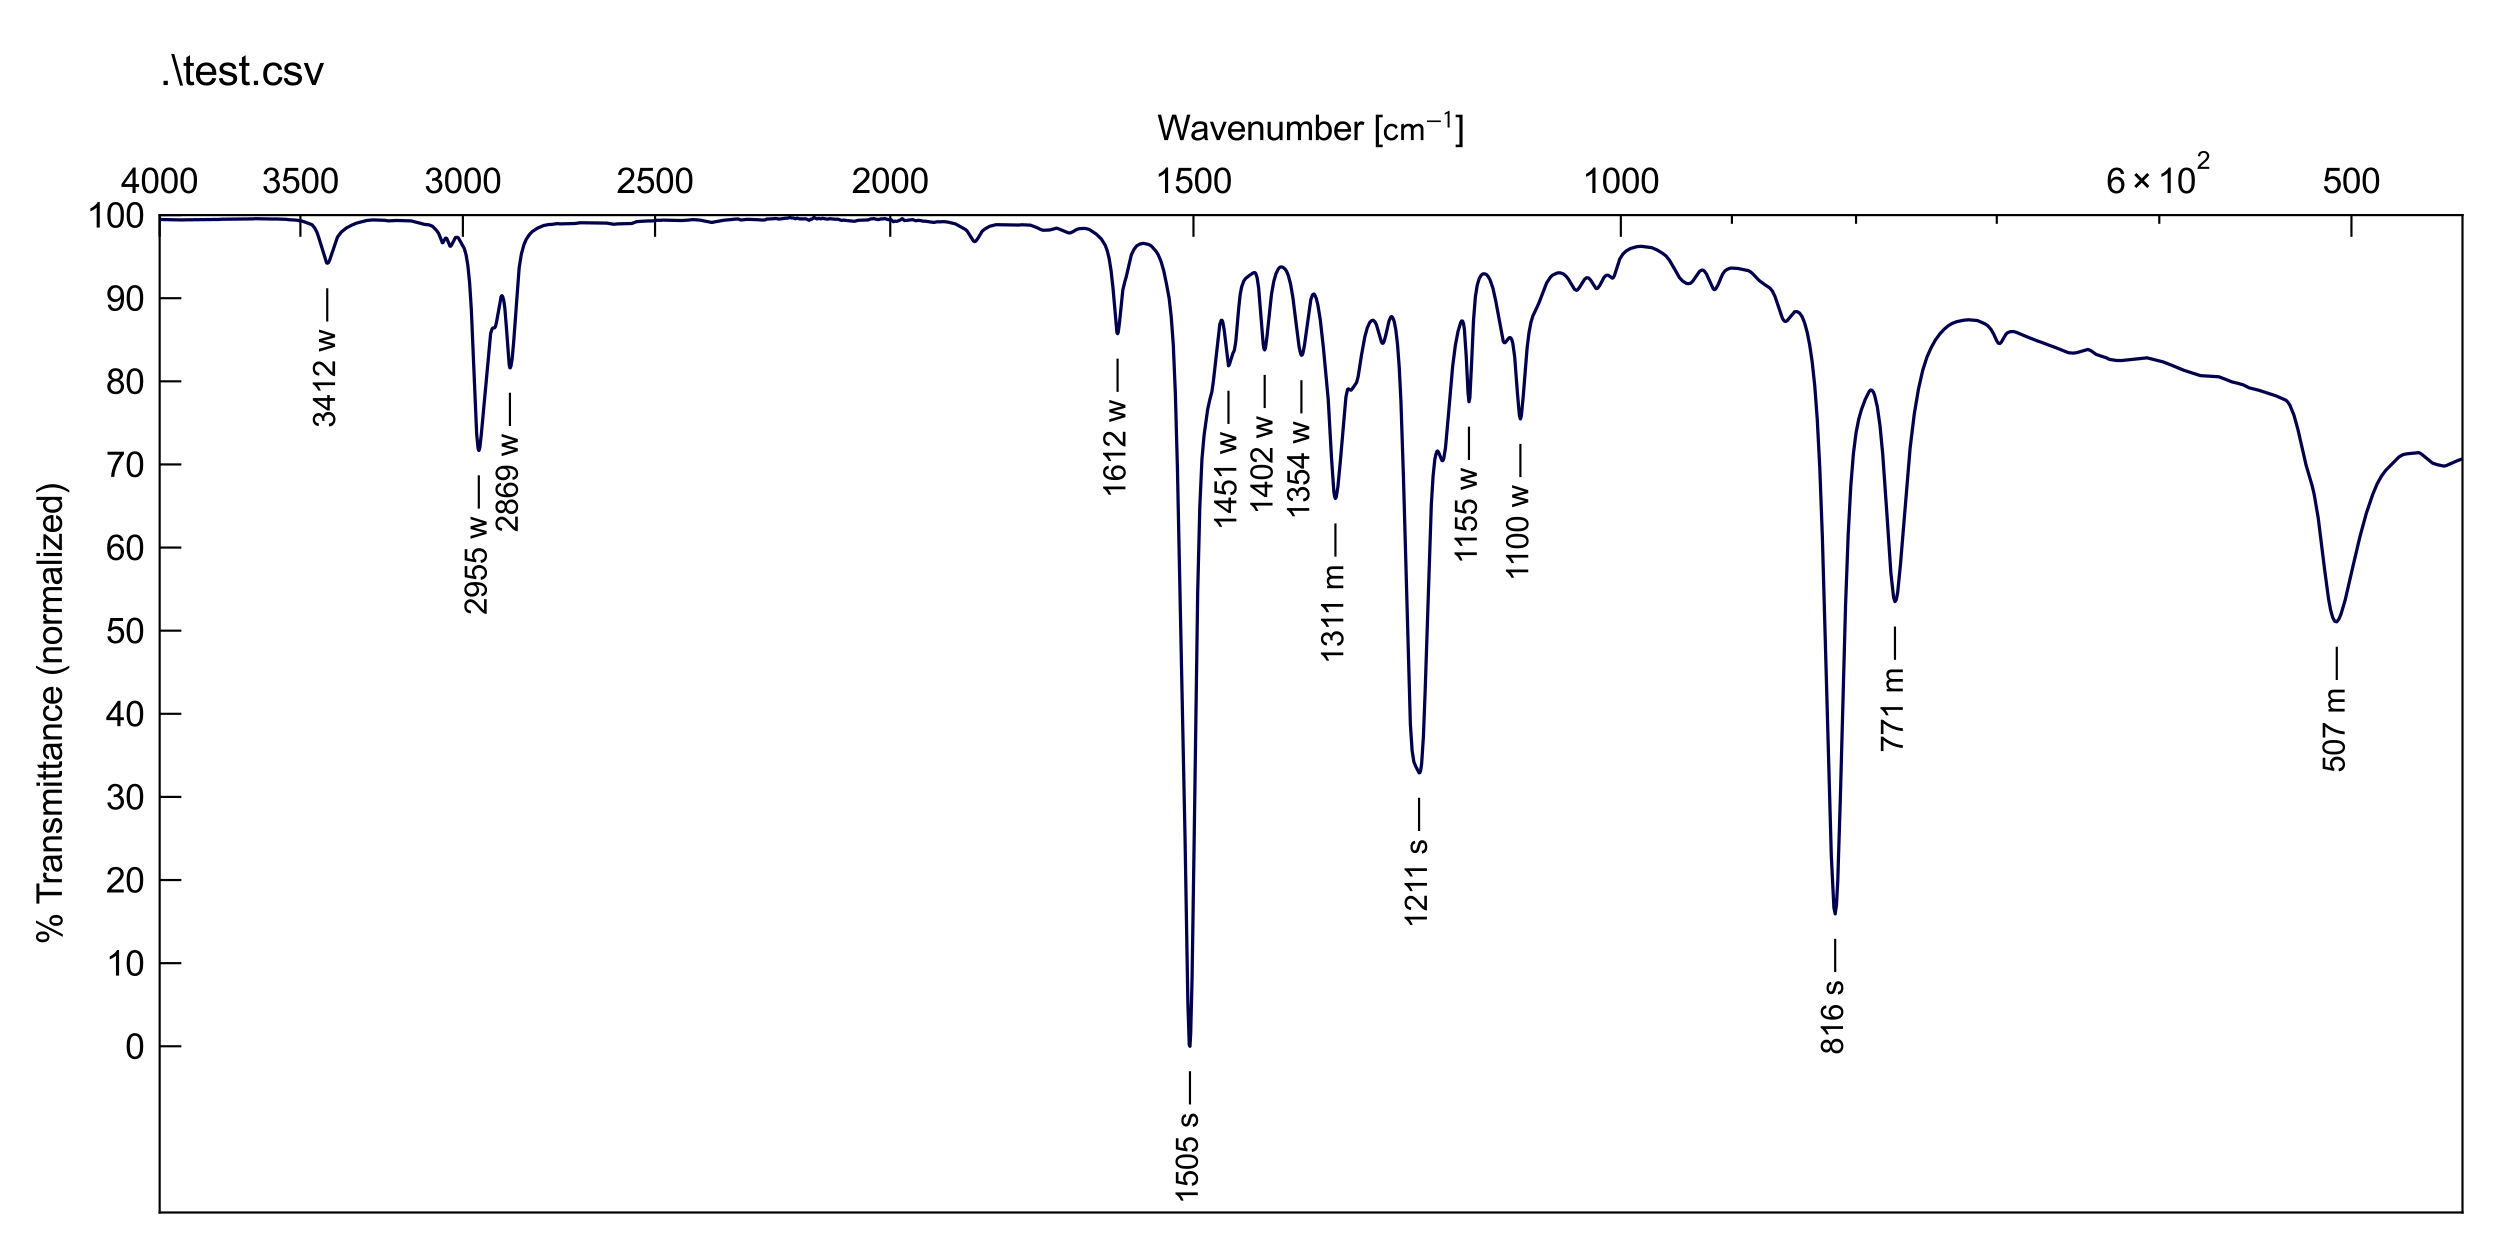 <?xml version="1.0" encoding="utf-8" standalone="no"?>
<!DOCTYPE svg PUBLIC "-//W3C//DTD SVG 1.1//EN"
  "http://www.w3.org/Graphics/SVG/1.1/DTD/svg11.dtd">
<svg xmlns:xlink="http://www.w3.org/1999/xlink" width="576pt" height="288pt" viewBox="0 0 576 288" xmlns="http://www.w3.org/2000/svg" version="1.1">
 <defs>
  <style type="text/css">*{stroke-linejoin: round; stroke-linecap: butt}</style>
 </defs>
 <g id="figure_1">
  <g id="patch_1">
   <path d="M 0 288 
L 576 288 
L 576 0 
L 0 0 
z
" style="fill: #ffffff"/>
  </g>
  <g id="axes_1">
   <g id="patch_2">
    <path d="M 36.784 279.36 
L 567.36 279.36 
L 567.36 49.557 
L 36.784 49.557 
z
" style="fill: #ffffff"/>
   </g>
   <g id="matplotlib.axis_1">
    <g id="xtick_1">
     <g id="line2d_1">
      <defs>
       <path id="m84f2dafaaa" d="M 0 0 
L 0 5 
" style="stroke: #000000; stroke-width: 0.5"/>
      </defs>
      <g>
       <use xlink:href="#m84f2dafaaa" x="36.784" y="49.557" style="stroke: #000000; stroke-width: 0.5"/>
      </g>
     </g>
     <g id="text_1">
      <!-- 4000 -->
      <g transform="translate(27.886 44.468)scale(0.08 -0.08)">
       <defs>
        <path id="ArialMT-34" d="M 2069 0 
L 2069 1097 
L 81 1097 
L 81 1613 
L 2172 4581 
L 2631 4581 
L 2631 1613 
L 3250 1613 
L 3250 1097 
L 2631 1097 
L 2631 0 
L 2069 0 
z
M 2069 1613 
L 2069 3678 
L 634 1613 
L 2069 1613 
z
" transform="scale(0.016)"/>
        <path id="ArialMT-30" d="M 266 2259 
Q 266 3072 433 3567 
Q 600 4063 929 4331 
Q 1259 4600 1759 4600 
Q 2128 4600 2406 4451 
Q 2684 4303 2865 4023 
Q 3047 3744 3150 3342 
Q 3253 2941 3253 2259 
Q 3253 1453 3087 958 
Q 2922 463 2592 192 
Q 2263 -78 1759 -78 
Q 1097 -78 719 397 
Q 266 969 266 2259 
z
M 844 2259 
Q 844 1131 1108 757 
Q 1372 384 1759 384 
Q 2147 384 2411 759 
Q 2675 1134 2675 2259 
Q 2675 3391 2411 3762 
Q 2147 4134 1753 4134 
Q 1366 4134 1134 3806 
Q 844 3388 844 2259 
z
" transform="scale(0.016)"/>
       </defs>
       <use xlink:href="#ArialMT-34"/>
       <use xlink:href="#ArialMT-30" x="55.615"/>
       <use xlink:href="#ArialMT-30" x="111.23"/>
       <use xlink:href="#ArialMT-30" x="166.846"/>
      </g>
     </g>
    </g>
    <g id="xtick_2">
     <g id="line2d_2">
      <g>
       <use xlink:href="#m84f2dafaaa" x="69.212" y="49.557" style="stroke: #000000; stroke-width: 0.5"/>
      </g>
     </g>
     <g id="text_2">
      <!-- 3500 -->
      <g transform="translate(60.314 44.468)scale(0.08 -0.08)">
       <defs>
        <path id="ArialMT-33" d="M 269 1209 
L 831 1284 
Q 928 806 1161 595 
Q 1394 384 1728 384 
Q 2125 384 2398 659 
Q 2672 934 2672 1341 
Q 2672 1728 2419 1979 
Q 2166 2231 1775 2231 
Q 1616 2231 1378 2169 
L 1441 2663 
Q 1497 2656 1531 2656 
Q 1891 2656 2178 2843 
Q 2466 3031 2466 3422 
Q 2466 3731 2256 3934 
Q 2047 4138 1716 4138 
Q 1388 4138 1169 3931 
Q 950 3725 888 3313 
L 325 3413 
Q 428 3978 793 4289 
Q 1159 4600 1703 4600 
Q 2078 4600 2393 4439 
Q 2709 4278 2876 4000 
Q 3044 3722 3044 3409 
Q 3044 3113 2884 2869 
Q 2725 2625 2413 2481 
Q 2819 2388 3044 2092 
Q 3269 1797 3269 1353 
Q 3269 753 2831 336 
Q 2394 -81 1725 -81 
Q 1122 -81 723 278 
Q 325 638 269 1209 
z
" transform="scale(0.016)"/>
        <path id="ArialMT-35" d="M 266 1200 
L 856 1250 
Q 922 819 1161 601 
Q 1400 384 1738 384 
Q 2144 384 2425 690 
Q 2706 997 2706 1503 
Q 2706 1984 2436 2262 
Q 2166 2541 1728 2541 
Q 1456 2541 1237 2417 
Q 1019 2294 894 2097 
L 366 2166 
L 809 4519 
L 3088 4519 
L 3088 3981 
L 1259 3981 
L 1013 2750 
Q 1425 3038 1878 3038 
Q 2478 3038 2890 2622 
Q 3303 2206 3303 1553 
Q 3303 931 2941 478 
Q 2500 -78 1738 -78 
Q 1113 -78 717 272 
Q 322 622 266 1200 
z
" transform="scale(0.016)"/>
       </defs>
       <use xlink:href="#ArialMT-33"/>
       <use xlink:href="#ArialMT-35" x="55.615"/>
       <use xlink:href="#ArialMT-30" x="111.23"/>
       <use xlink:href="#ArialMT-30" x="166.846"/>
      </g>
     </g>
    </g>
    <g id="xtick_3">
     <g id="line2d_3">
      <g>
       <use xlink:href="#m84f2dafaaa" x="106.647" y="49.557" style="stroke: #000000; stroke-width: 0.5"/>
      </g>
     </g>
     <g id="text_3">
      <!-- 3000 -->
      <g transform="translate(97.749 44.468)scale(0.08 -0.08)">
       <use xlink:href="#ArialMT-33"/>
       <use xlink:href="#ArialMT-30" x="55.615"/>
       <use xlink:href="#ArialMT-30" x="111.23"/>
       <use xlink:href="#ArialMT-30" x="166.846"/>
      </g>
     </g>
    </g>
    <g id="xtick_4">
     <g id="line2d_4">
      <g>
       <use xlink:href="#m84f2dafaaa" x="150.924" y="49.557" style="stroke: #000000; stroke-width: 0.5"/>
      </g>
     </g>
     <g id="text_4">
      <!-- 2500 -->
      <g transform="translate(142.026 44.468)scale(0.08 -0.08)">
       <defs>
        <path id="ArialMT-32" d="M 3222 541 
L 3222 0 
L 194 0 
Q 188 203 259 391 
Q 375 700 629 1000 
Q 884 1300 1366 1694 
Q 2113 2306 2375 2664 
Q 2638 3022 2638 3341 
Q 2638 3675 2398 3904 
Q 2159 4134 1775 4134 
Q 1369 4134 1125 3890 
Q 881 3647 878 3216 
L 300 3275 
Q 359 3922 746 4261 
Q 1134 4600 1788 4600 
Q 2447 4600 2831 4234 
Q 3216 3869 3216 3328 
Q 3216 3053 3103 2787 
Q 2991 2522 2730 2228 
Q 2469 1934 1863 1422 
Q 1356 997 1212 845 
Q 1069 694 975 541 
L 3222 541 
z
" transform="scale(0.016)"/>
       </defs>
       <use xlink:href="#ArialMT-32"/>
       <use xlink:href="#ArialMT-35" x="55.615"/>
       <use xlink:href="#ArialMT-30" x="111.23"/>
       <use xlink:href="#ArialMT-30" x="166.846"/>
      </g>
     </g>
    </g>
    <g id="xtick_5">
     <g id="line2d_5">
      <g>
       <use xlink:href="#m84f2dafaaa" x="205.114" y="49.557" style="stroke: #000000; stroke-width: 0.5"/>
      </g>
     </g>
     <g id="text_5">
      <!-- 2000 -->
      <g transform="translate(196.216 44.468)scale(0.08 -0.08)">
       <use xlink:href="#ArialMT-32"/>
       <use xlink:href="#ArialMT-30" x="55.615"/>
       <use xlink:href="#ArialMT-30" x="111.23"/>
       <use xlink:href="#ArialMT-30" x="166.846"/>
      </g>
     </g>
    </g>
    <g id="xtick_6">
     <g id="line2d_6">
      <g>
       <use xlink:href="#m84f2dafaaa" x="274.977" y="49.557" style="stroke: #000000; stroke-width: 0.5"/>
      </g>
     </g>
     <g id="text_6">
      <!-- 1500 -->
      <g transform="translate(266.079 44.468)scale(0.08 -0.08)">
       <defs>
        <path id="ArialMT-31" d="M 2384 0 
L 1822 0 
L 1822 3584 
Q 1619 3391 1289 3197 
Q 959 3003 697 2906 
L 697 3450 
Q 1169 3672 1522 3987 
Q 1875 4303 2022 4600 
L 2384 4600 
L 2384 0 
z
" transform="scale(0.016)"/>
       </defs>
       <use xlink:href="#ArialMT-31"/>
       <use xlink:href="#ArialMT-35" x="55.615"/>
       <use xlink:href="#ArialMT-30" x="111.23"/>
       <use xlink:href="#ArialMT-30" x="166.846"/>
      </g>
     </g>
    </g>
    <g id="xtick_7">
     <g id="line2d_7">
      <g>
       <use xlink:href="#m84f2dafaaa" x="373.443" y="49.557" style="stroke: #000000; stroke-width: 0.5"/>
      </g>
     </g>
     <g id="text_7">
      <!-- 1000 -->
      <g transform="translate(364.546 44.468)scale(0.08 -0.08)">
       <use xlink:href="#ArialMT-31"/>
       <use xlink:href="#ArialMT-30" x="55.615"/>
       <use xlink:href="#ArialMT-30" x="111.23"/>
       <use xlink:href="#ArialMT-30" x="166.846"/>
      </g>
     </g>
    </g>
    <g id="xtick_8">
     <g id="line2d_8">
      <g>
       <use xlink:href="#m84f2dafaaa" x="541.773" y="49.557" style="stroke: #000000; stroke-width: 0.5"/>
      </g>
     </g>
     <g id="text_8">
      <!-- 500 -->
      <g transform="translate(535.1 44.468)scale(0.08 -0.08)">
       <use xlink:href="#ArialMT-35"/>
       <use xlink:href="#ArialMT-30" x="55.615"/>
       <use xlink:href="#ArialMT-30" x="111.23"/>
      </g>
     </g>
    </g>
    <g id="xtick_9">
     <g id="line2d_9">
      <defs>
       <path id="m2cf45660bf" d="M 0 0 
L 0 2 
" style="stroke: #000000; stroke-width: 0.5"/>
      </defs>
      <g>
       <use xlink:href="#m2cf45660bf" x="497.497" y="49.557" style="stroke: #000000; stroke-width: 0.5"/>
      </g>
     </g>
     <g id="text_9">
      <!-- $\mathdefault{6\times10^{2}}$ -->
      <g transform="translate(485.297 44.568)scale(0.08 -0.08)">
       <defs>
        <path id="ArialMT-36" d="M 3184 3459 
L 2625 3416 
Q 2550 3747 2413 3897 
Q 2184 4138 1850 4138 
Q 1581 4138 1378 3988 
Q 1113 3794 959 3422 
Q 806 3050 800 2363 
Q 1003 2672 1297 2822 
Q 1591 2972 1913 2972 
Q 2475 2972 2870 2558 
Q 3266 2144 3266 1488 
Q 3266 1056 3080 686 
Q 2894 316 2569 119 
Q 2244 -78 1831 -78 
Q 1128 -78 684 439 
Q 241 956 241 2144 
Q 241 3472 731 4075 
Q 1159 4600 1884 4600 
Q 2425 4600 2770 4297 
Q 3116 3994 3184 3459 
z
M 888 1484 
Q 888 1194 1011 928 
Q 1134 663 1356 523 
Q 1578 384 1822 384 
Q 2178 384 2434 671 
Q 2691 959 2691 1453 
Q 2691 1928 2437 2201 
Q 2184 2475 1800 2475 
Q 1419 2475 1153 2201 
Q 888 1928 888 1484 
z
" transform="scale(0.016)"/>
        <path id="ArialMT-d7" d="M 503 1278 
L 1488 2263 
L 506 3244 
L 888 3625 
L 1869 2644 
L 2847 3622 
L 3222 3244 
L 2247 2266 
L 3228 1284 
L 2847 903 
L 1866 1884 
L 881 900 
L 503 1278 
z
" transform="scale(0.016)"/>
       </defs>
       <use xlink:href="#ArialMT-36" transform="translate(0 0.994)"/>
       <use xlink:href="#ArialMT-d7" transform="translate(72.275 0.994)"/>
       <use xlink:href="#ArialMT-31" transform="translate(147.334 0.994)"/>
       <use xlink:href="#ArialMT-30" transform="translate(202.949 0.994)"/>
       <use xlink:href="#ArialMT-32" transform="translate(260.307 70.688)scale(0.7)"/>
      </g>
     </g>
    </g>
    <g id="xtick_10">
     <g id="line2d_10">
      <g>
       <use xlink:href="#m2cf45660bf" x="460.062" y="49.557" style="stroke: #000000; stroke-width: 0.5"/>
      </g>
     </g>
    </g>
    <g id="xtick_11">
     <g id="line2d_11">
      <g>
       <use xlink:href="#m2cf45660bf" x="427.634" y="49.557" style="stroke: #000000; stroke-width: 0.5"/>
      </g>
     </g>
    </g>
    <g id="xtick_12">
     <g id="line2d_12">
      <g>
       <use xlink:href="#m2cf45660bf" x="399.03" y="49.557" style="stroke: #000000; stroke-width: 0.5"/>
      </g>
     </g>
    </g>
    <g id="text_10">
     <!-- Wavenumber [$\mathrm{cm}^{-1}$] -->
     <g transform="translate(266.632 32.318)scale(0.08 -0.08)">
      <defs>
       <path id="ArialMT-57" d="M 1294 0 
L 78 4581 
L 700 4581 
L 1397 1578 
Q 1509 1106 1591 641 
Q 1766 1375 1797 1488 
L 2669 4581 
L 3400 4581 
L 4056 2263 
Q 4303 1400 4413 641 
Q 4500 1075 4641 1638 
L 5359 4581 
L 5969 4581 
L 4713 0 
L 4128 0 
L 3163 3491 
Q 3041 3928 3019 4028 
Q 2947 3713 2884 3491 
L 1913 0 
L 1294 0 
z
" transform="scale(0.016)"/>
       <path id="ArialMT-61" d="M 2588 409 
Q 2275 144 1986 34 
Q 1697 -75 1366 -75 
Q 819 -75 525 192 
Q 231 459 231 875 
Q 231 1119 342 1320 
Q 453 1522 633 1644 
Q 813 1766 1038 1828 
Q 1203 1872 1538 1913 
Q 2219 1994 2541 2106 
Q 2544 2222 2544 2253 
Q 2544 2597 2384 2738 
Q 2169 2928 1744 2928 
Q 1347 2928 1158 2789 
Q 969 2650 878 2297 
L 328 2372 
Q 403 2725 575 2942 
Q 747 3159 1072 3276 
Q 1397 3394 1825 3394 
Q 2250 3394 2515 3294 
Q 2781 3194 2906 3042 
Q 3031 2891 3081 2659 
Q 3109 2516 3109 2141 
L 3109 1391 
Q 3109 606 3145 398 
Q 3181 191 3288 0 
L 2700 0 
Q 2613 175 2588 409 
z
M 2541 1666 
Q 2234 1541 1622 1453 
Q 1275 1403 1131 1340 
Q 988 1278 909 1158 
Q 831 1038 831 891 
Q 831 666 1001 516 
Q 1172 366 1500 366 
Q 1825 366 2078 508 
Q 2331 650 2450 897 
Q 2541 1088 2541 1459 
L 2541 1666 
z
" transform="scale(0.016)"/>
       <path id="ArialMT-76" d="M 1344 0 
L 81 3319 
L 675 3319 
L 1388 1331 
Q 1503 1009 1600 663 
Q 1675 925 1809 1294 
L 2547 3319 
L 3125 3319 
L 1869 0 
L 1344 0 
z
" transform="scale(0.016)"/>
       <path id="ArialMT-65" d="M 2694 1069 
L 3275 997 
Q 3138 488 2766 206 
Q 2394 -75 1816 -75 
Q 1088 -75 661 373 
Q 234 822 234 1631 
Q 234 2469 665 2931 
Q 1097 3394 1784 3394 
Q 2450 3394 2872 2941 
Q 3294 2488 3294 1666 
Q 3294 1616 3291 1516 
L 816 1516 
Q 847 969 1125 678 
Q 1403 388 1819 388 
Q 2128 388 2347 550 
Q 2566 713 2694 1069 
z
M 847 1978 
L 2700 1978 
Q 2663 2397 2488 2606 
Q 2219 2931 1791 2931 
Q 1403 2931 1139 2672 
Q 875 2413 847 1978 
z
" transform="scale(0.016)"/>
       <path id="ArialMT-6e" d="M 422 0 
L 422 3319 
L 928 3319 
L 928 2847 
Q 1294 3394 1984 3394 
Q 2284 3394 2536 3286 
Q 2788 3178 2913 3003 
Q 3038 2828 3088 2588 
Q 3119 2431 3119 2041 
L 3119 0 
L 2556 0 
L 2556 2019 
Q 2556 2363 2490 2533 
Q 2425 2703 2258 2804 
Q 2091 2906 1866 2906 
Q 1506 2906 1245 2678 
Q 984 2450 984 1813 
L 984 0 
L 422 0 
z
" transform="scale(0.016)"/>
       <path id="ArialMT-75" d="M 2597 0 
L 2597 488 
Q 2209 -75 1544 -75 
Q 1250 -75 995 37 
Q 741 150 617 320 
Q 494 491 444 738 
Q 409 903 409 1263 
L 409 3319 
L 972 3319 
L 972 1478 
Q 972 1038 1006 884 
Q 1059 663 1231 536 
Q 1403 409 1656 409 
Q 1909 409 2131 539 
Q 2353 669 2445 892 
Q 2538 1116 2538 1541 
L 2538 3319 
L 3100 3319 
L 3100 0 
L 2597 0 
z
" transform="scale(0.016)"/>
       <path id="ArialMT-6d" d="M 422 0 
L 422 3319 
L 925 3319 
L 925 2853 
Q 1081 3097 1340 3245 
Q 1600 3394 1931 3394 
Q 2300 3394 2536 3241 
Q 2772 3088 2869 2813 
Q 3263 3394 3894 3394 
Q 4388 3394 4653 3120 
Q 4919 2847 4919 2278 
L 4919 0 
L 4359 0 
L 4359 2091 
Q 4359 2428 4304 2576 
Q 4250 2725 4106 2815 
Q 3963 2906 3769 2906 
Q 3419 2906 3187 2673 
Q 2956 2441 2956 1928 
L 2956 0 
L 2394 0 
L 2394 2156 
Q 2394 2531 2256 2718 
Q 2119 2906 1806 2906 
Q 1569 2906 1367 2781 
Q 1166 2656 1075 2415 
Q 984 2175 984 1722 
L 984 0 
L 422 0 
z
" transform="scale(0.016)"/>
       <path id="ArialMT-62" d="M 941 0 
L 419 0 
L 419 4581 
L 981 4581 
L 981 2947 
Q 1338 3394 1891 3394 
Q 2197 3394 2470 3270 
Q 2744 3147 2920 2923 
Q 3097 2700 3197 2384 
Q 3297 2069 3297 1709 
Q 3297 856 2875 390 
Q 2453 -75 1863 -75 
Q 1275 -75 941 416 
L 941 0 
z
M 934 1684 
Q 934 1088 1097 822 
Q 1363 388 1816 388 
Q 2184 388 2453 708 
Q 2722 1028 2722 1663 
Q 2722 2313 2464 2622 
Q 2206 2931 1841 2931 
Q 1472 2931 1203 2611 
Q 934 2291 934 1684 
z
" transform="scale(0.016)"/>
       <path id="ArialMT-72" d="M 416 0 
L 416 3319 
L 922 3319 
L 922 2816 
Q 1116 3169 1280 3281 
Q 1444 3394 1641 3394 
Q 1925 3394 2219 3213 
L 2025 2691 
Q 1819 2813 1613 2813 
Q 1428 2813 1281 2702 
Q 1134 2591 1072 2394 
Q 978 2094 978 1738 
L 978 0 
L 416 0 
z
" transform="scale(0.016)"/>
       <path id="ArialMT-20" transform="scale(0.016)"/>
       <path id="ArialMT-5b" d="M 434 -1272 
L 434 4581 
L 1675 4581 
L 1675 4116 
L 997 4116 
L 997 -806 
L 1675 -806 
L 1675 -1272 
L 434 -1272 
z
" transform="scale(0.016)"/>
       <path id="STIXGeneral-Regular-1d5bc" d="M 2349 1062 
L 2765 845 
Q 2560 378 2221 154 
Q 1907 -64 1485 -64 
Q 1011 -64 685 192 
Q 147 608 147 1382 
Q 147 2080 547 2521 
Q 947 2963 1549 2963 
Q 1901 2963 2189 2816 
Q 2477 2669 2630 2374 
L 2349 2029 
L 2246 2029 
Q 2042 2509 1523 2509 
Q 1158 2509 905 2221 
Q 653 1933 653 1421 
Q 653 947 902 668 
Q 1152 390 1523 390 
Q 2042 390 2349 1062 
z
" transform="scale(0.016)"/>
       <path id="STIXGeneral-Regular-1d5c6" d="M 4422 0 
L 3930 0 
L 3930 1875 
Q 3930 2509 3424 2509 
Q 3251 2509 3004 2345 
Q 2758 2182 2669 1933 
L 2669 0 
L 2170 0 
L 2170 1856 
Q 2170 2509 1677 2509 
Q 1504 2509 1248 2349 
Q 992 2189 909 1933 
L 909 0 
L 416 0 
L 416 2816 
L 832 2970 
L 890 2938 
L 890 2573 
Q 1203 2963 1779 2963 
Q 2349 2963 2618 2547 
Q 2995 2963 3526 2963 
Q 3904 2963 4163 2716 
Q 4422 2470 4422 2016 
L 4422 0 
z
" transform="scale(0.016)"/>
       <path id="STIXGeneral-Regular-2212" d="M 3974 1408 
L 410 1408 
L 410 1830 
L 3974 1830 
L 3974 1408 
z
" transform="scale(0.016)"/>
       <path id="STIXGeneral-Regular-1d7e3" d="M 1933 0 
L 1427 0 
L 1427 3648 
Q 1286 3584 1008 3440 
Q 730 3296 691 3277 
L 691 3744 
L 1843 4333 
L 1933 4301 
L 1933 0 
z
" transform="scale(0.016)"/>
       <path id="ArialMT-5d" d="M 1363 -1272 
L 122 -1272 
L 122 -806 
L 800 -806 
L 800 4116 
L 122 4116 
L 122 4581 
L 1363 4581 
L 1363 -1272 
z
" transform="scale(0.016)"/>
      </defs>
      <use xlink:href="#ArialMT-57" transform="translate(0 0.37)"/>
      <use xlink:href="#ArialMT-61" transform="translate(94.385 0.37)"/>
      <use xlink:href="#ArialMT-76" transform="translate(150 0.37)"/>
      <use xlink:href="#ArialMT-65" transform="translate(200 0.37)"/>
      <use xlink:href="#ArialMT-6e" transform="translate(255.615 0.37)"/>
      <use xlink:href="#ArialMT-75" transform="translate(311.23 0.37)"/>
      <use xlink:href="#ArialMT-6d" transform="translate(366.846 0.37)"/>
      <use xlink:href="#ArialMT-62" transform="translate(450.146 0.37)"/>
      <use xlink:href="#ArialMT-65" transform="translate(505.762 0.37)"/>
      <use xlink:href="#ArialMT-72" transform="translate(561.377 0.37)"/>
      <use xlink:href="#ArialMT-20" transform="translate(594.678 0.37)"/>
      <use xlink:href="#ArialMT-5b" transform="translate(622.461 0.37)"/>
      <use xlink:href="#STIXGeneral-Regular-1d5bc" transform="translate(650.244 0.37)"/>
      <use xlink:href="#STIXGeneral-Regular-1d5c6" transform="translate(695.844 0.37)"/>
      <use xlink:href="#STIXGeneral-Regular-2212" transform="translate(772.237 36.608)scale(0.7)"/>
      <use xlink:href="#STIXGeneral-Regular-1d7e3" transform="translate(820.187 36.608)scale(0.7)"/>
      <use xlink:href="#ArialMT-5d" transform="translate(857.452 0.37)"/>
     </g>
    </g>
   </g>
   <g id="matplotlib.axis_2">
    <g id="ytick_1">
     <g id="line2d_13">
      <defs>
       <path id="me4e39ff650" d="M 0 0 
L 5 0 
" style="stroke: #000000; stroke-width: 0.5"/>
      </defs>
      <g>
       <use xlink:href="#me4e39ff650" x="36.784" y="241.06" style="stroke: #000000; stroke-width: 0.5"/>
      </g>
     </g>
     <g id="text_11">
      <!-- 0 -->
      <g transform="translate(28.835 243.923)scale(0.08 -0.08)">
       <use xlink:href="#ArialMT-30"/>
      </g>
     </g>
    </g>
    <g id="ytick_2">
     <g id="line2d_14">
      <g>
       <use xlink:href="#me4e39ff650" x="36.784" y="221.909" style="stroke: #000000; stroke-width: 0.5"/>
      </g>
     </g>
     <g id="text_12">
      <!-- 10 -->
      <g transform="translate(24.386 224.773)scale(0.08 -0.08)">
       <use xlink:href="#ArialMT-31"/>
       <use xlink:href="#ArialMT-30" x="55.615"/>
      </g>
     </g>
    </g>
    <g id="ytick_3">
     <g id="line2d_15">
      <g>
       <use xlink:href="#me4e39ff650" x="36.784" y="202.759" style="stroke: #000000; stroke-width: 0.5"/>
      </g>
     </g>
     <g id="text_13">
      <!-- 20 -->
      <g transform="translate(24.386 205.622)scale(0.08 -0.08)">
       <use xlink:href="#ArialMT-32"/>
       <use xlink:href="#ArialMT-30" x="55.615"/>
      </g>
     </g>
    </g>
    <g id="ytick_4">
     <g id="line2d_16">
      <g>
       <use xlink:href="#me4e39ff650" x="36.784" y="183.609" style="stroke: #000000; stroke-width: 0.5"/>
      </g>
     </g>
     <g id="text_14">
      <!-- 30 -->
      <g transform="translate(24.386 186.472)scale(0.08 -0.08)">
       <use xlink:href="#ArialMT-33"/>
       <use xlink:href="#ArialMT-30" x="55.615"/>
      </g>
     </g>
    </g>
    <g id="ytick_5">
     <g id="line2d_17">
      <g>
       <use xlink:href="#me4e39ff650" x="36.784" y="164.459" style="stroke: #000000; stroke-width: 0.5"/>
      </g>
     </g>
     <g id="text_15">
      <!-- 40 -->
      <g transform="translate(24.386 167.322)scale(0.08 -0.08)">
       <use xlink:href="#ArialMT-34"/>
       <use xlink:href="#ArialMT-30" x="55.615"/>
      </g>
     </g>
    </g>
    <g id="ytick_6">
     <g id="line2d_18">
      <g>
       <use xlink:href="#me4e39ff650" x="36.784" y="145.309" style="stroke: #000000; stroke-width: 0.5"/>
      </g>
     </g>
     <g id="text_16">
      <!-- 50 -->
      <g transform="translate(24.386 148.172)scale(0.08 -0.08)">
       <use xlink:href="#ArialMT-35"/>
       <use xlink:href="#ArialMT-30" x="55.615"/>
      </g>
     </g>
    </g>
    <g id="ytick_7">
     <g id="line2d_19">
      <g>
       <use xlink:href="#me4e39ff650" x="36.784" y="126.158" style="stroke: #000000; stroke-width: 0.5"/>
      </g>
     </g>
     <g id="text_17">
      <!-- 60 -->
      <g transform="translate(24.386 129.021)scale(0.08 -0.08)">
       <use xlink:href="#ArialMT-36"/>
       <use xlink:href="#ArialMT-30" x="55.615"/>
      </g>
     </g>
    </g>
    <g id="ytick_8">
     <g id="line2d_20">
      <g>
       <use xlink:href="#me4e39ff650" x="36.784" y="107.008" style="stroke: #000000; stroke-width: 0.5"/>
      </g>
     </g>
     <g id="text_18">
      <!-- 70 -->
      <g transform="translate(24.386 109.871)scale(0.08 -0.08)">
       <defs>
        <path id="ArialMT-37" d="M 303 3981 
L 303 4522 
L 3269 4522 
L 3269 4084 
Q 2831 3619 2401 2847 
Q 1972 2075 1738 1259 
Q 1569 684 1522 0 
L 944 0 
Q 953 541 1156 1306 
Q 1359 2072 1739 2783 
Q 2119 3494 2547 3981 
L 303 3981 
z
" transform="scale(0.016)"/>
       </defs>
       <use xlink:href="#ArialMT-37"/>
       <use xlink:href="#ArialMT-30" x="55.615"/>
      </g>
     </g>
    </g>
    <g id="ytick_9">
     <g id="line2d_21">
      <g>
       <use xlink:href="#me4e39ff650" x="36.784" y="87.858" style="stroke: #000000; stroke-width: 0.5"/>
      </g>
     </g>
     <g id="text_19">
      <!-- 80 -->
      <g transform="translate(24.386 90.721)scale(0.08 -0.08)">
       <defs>
        <path id="ArialMT-38" d="M 1131 2484 
Q 781 2613 612 2850 
Q 444 3088 444 3419 
Q 444 3919 803 4259 
Q 1163 4600 1759 4600 
Q 2359 4600 2725 4251 
Q 3091 3903 3091 3403 
Q 3091 3084 2923 2848 
Q 2756 2613 2416 2484 
Q 2838 2347 3058 2040 
Q 3278 1734 3278 1309 
Q 3278 722 2862 322 
Q 2447 -78 1769 -78 
Q 1091 -78 675 323 
Q 259 725 259 1325 
Q 259 1772 486 2073 
Q 713 2375 1131 2484 
z
M 1019 3438 
Q 1019 3113 1228 2906 
Q 1438 2700 1772 2700 
Q 2097 2700 2305 2904 
Q 2513 3109 2513 3406 
Q 2513 3716 2298 3927 
Q 2084 4138 1766 4138 
Q 1444 4138 1231 3931 
Q 1019 3725 1019 3438 
z
M 838 1322 
Q 838 1081 952 856 
Q 1066 631 1291 507 
Q 1516 384 1775 384 
Q 2178 384 2440 643 
Q 2703 903 2703 1303 
Q 2703 1709 2433 1975 
Q 2163 2241 1756 2241 
Q 1359 2241 1098 1978 
Q 838 1716 838 1322 
z
" transform="scale(0.016)"/>
       </defs>
       <use xlink:href="#ArialMT-38"/>
       <use xlink:href="#ArialMT-30" x="55.615"/>
      </g>
     </g>
    </g>
    <g id="ytick_10">
     <g id="line2d_22">
      <g>
       <use xlink:href="#me4e39ff650" x="36.784" y="68.708" style="stroke: #000000; stroke-width: 0.5"/>
      </g>
     </g>
     <g id="text_20">
      <!-- 90 -->
      <g transform="translate(24.386 71.571)scale(0.08 -0.08)">
       <defs>
        <path id="ArialMT-39" d="M 350 1059 
L 891 1109 
Q 959 728 1153 556 
Q 1347 384 1650 384 
Q 1909 384 2104 503 
Q 2300 622 2425 820 
Q 2550 1019 2634 1356 
Q 2719 1694 2719 2044 
Q 2719 2081 2716 2156 
Q 2547 1888 2255 1720 
Q 1963 1553 1622 1553 
Q 1053 1553 659 1965 
Q 266 2378 266 3053 
Q 266 3750 677 4175 
Q 1088 4600 1706 4600 
Q 2153 4600 2523 4359 
Q 2894 4119 3086 3673 
Q 3278 3228 3278 2384 
Q 3278 1506 3087 986 
Q 2897 466 2520 194 
Q 2144 -78 1638 -78 
Q 1100 -78 759 220 
Q 419 519 350 1059 
z
M 2653 3081 
Q 2653 3566 2395 3850 
Q 2138 4134 1775 4134 
Q 1400 4134 1122 3828 
Q 844 3522 844 3034 
Q 844 2597 1108 2323 
Q 1372 2050 1759 2050 
Q 2150 2050 2401 2323 
Q 2653 2597 2653 3081 
z
" transform="scale(0.016)"/>
       </defs>
       <use xlink:href="#ArialMT-39"/>
       <use xlink:href="#ArialMT-30" x="55.615"/>
      </g>
     </g>
    </g>
    <g id="ytick_11">
     <g id="line2d_23">
      <g>
       <use xlink:href="#me4e39ff650" x="36.784" y="49.557" style="stroke: #000000; stroke-width: 0.5"/>
      </g>
     </g>
     <g id="text_21">
      <!-- 100 -->
      <g transform="translate(19.938 52.421)scale(0.08 -0.08)">
       <use xlink:href="#ArialMT-31"/>
       <use xlink:href="#ArialMT-30" x="55.615"/>
       <use xlink:href="#ArialMT-30" x="111.23"/>
      </g>
     </g>
    </g>
    <g id="text_22">
     <!-- % Transmittance (normalized) -->
     <g transform="translate(14.254 217.585)rotate(-90)scale(0.08 -0.08)">
      <defs>
       <path id="ArialMT-25" d="M 372 3481 
Q 372 3972 619 4315 
Q 866 4659 1334 4659 
Q 1766 4659 2048 4351 
Q 2331 4044 2331 3447 
Q 2331 2866 2045 2552 
Q 1759 2238 1341 2238 
Q 925 2238 648 2547 
Q 372 2856 372 3481 
z
M 1350 4272 
Q 1141 4272 1002 4090 
Q 863 3909 863 3425 
Q 863 2984 1003 2804 
Q 1144 2625 1350 2625 
Q 1563 2625 1702 2806 
Q 1841 2988 1841 3469 
Q 1841 3913 1700 4092 
Q 1559 4272 1350 4272 
z
M 1353 -169 
L 3859 4659 
L 4316 4659 
L 1819 -169 
L 1353 -169 
z
M 3334 1075 
Q 3334 1569 3581 1911 
Q 3828 2253 4300 2253 
Q 4731 2253 5014 1945 
Q 5297 1638 5297 1041 
Q 5297 459 5011 145 
Q 4725 -169 4303 -169 
Q 3888 -169 3611 142 
Q 3334 453 3334 1075 
z
M 4316 1866 
Q 4103 1866 3964 1684 
Q 3825 1503 3825 1019 
Q 3825 581 3965 400 
Q 4106 219 4313 219 
Q 4528 219 4667 400 
Q 4806 581 4806 1063 
Q 4806 1506 4665 1686 
Q 4525 1866 4316 1866 
z
" transform="scale(0.016)"/>
       <path id="ArialMT-54" d="M 1659 0 
L 1659 4041 
L 150 4041 
L 150 4581 
L 3781 4581 
L 3781 4041 
L 2266 4041 
L 2266 0 
L 1659 0 
z
" transform="scale(0.016)"/>
       <path id="ArialMT-73" d="M 197 991 
L 753 1078 
Q 800 744 1014 566 
Q 1228 388 1613 388 
Q 2000 388 2187 545 
Q 2375 703 2375 916 
Q 2375 1106 2209 1216 
Q 2094 1291 1634 1406 
Q 1016 1563 777 1677 
Q 538 1791 414 1992 
Q 291 2194 291 2438 
Q 291 2659 392 2848 
Q 494 3038 669 3163 
Q 800 3259 1026 3326 
Q 1253 3394 1513 3394 
Q 1903 3394 2198 3281 
Q 2494 3169 2634 2976 
Q 2775 2784 2828 2463 
L 2278 2388 
Q 2241 2644 2061 2787 
Q 1881 2931 1553 2931 
Q 1166 2931 1000 2803 
Q 834 2675 834 2503 
Q 834 2394 903 2306 
Q 972 2216 1119 2156 
Q 1203 2125 1616 2013 
Q 2213 1853 2448 1751 
Q 2684 1650 2818 1456 
Q 2953 1263 2953 975 
Q 2953 694 2789 445 
Q 2625 197 2315 61 
Q 2006 -75 1616 -75 
Q 969 -75 630 194 
Q 291 463 197 991 
z
" transform="scale(0.016)"/>
       <path id="ArialMT-69" d="M 425 3934 
L 425 4581 
L 988 4581 
L 988 3934 
L 425 3934 
z
M 425 0 
L 425 3319 
L 988 3319 
L 988 0 
L 425 0 
z
" transform="scale(0.016)"/>
       <path id="ArialMT-74" d="M 1650 503 
L 1731 6 
Q 1494 -44 1306 -44 
Q 1000 -44 831 53 
Q 663 150 594 308 
Q 525 466 525 972 
L 525 2881 
L 113 2881 
L 113 3319 
L 525 3319 
L 525 4141 
L 1084 4478 
L 1084 3319 
L 1650 3319 
L 1650 2881 
L 1084 2881 
L 1084 941 
Q 1084 700 1114 631 
Q 1144 563 1211 522 
Q 1278 481 1403 481 
Q 1497 481 1650 503 
z
" transform="scale(0.016)"/>
       <path id="ArialMT-63" d="M 2588 1216 
L 3141 1144 
Q 3050 572 2676 248 
Q 2303 -75 1759 -75 
Q 1078 -75 664 370 
Q 250 816 250 1647 
Q 250 2184 428 2587 
Q 606 2991 970 3192 
Q 1334 3394 1763 3394 
Q 2303 3394 2647 3120 
Q 2991 2847 3088 2344 
L 2541 2259 
Q 2463 2594 2264 2762 
Q 2066 2931 1784 2931 
Q 1359 2931 1093 2626 
Q 828 2322 828 1663 
Q 828 994 1084 691 
Q 1341 388 1753 388 
Q 2084 388 2306 591 
Q 2528 794 2588 1216 
z
" transform="scale(0.016)"/>
       <path id="ArialMT-28" d="M 1497 -1347 
Q 1031 -759 709 28 
Q 388 816 388 1659 
Q 388 2403 628 3084 
Q 909 3875 1497 4659 
L 1900 4659 
Q 1522 4009 1400 3731 
Q 1209 3300 1100 2831 
Q 966 2247 966 1656 
Q 966 153 1900 -1347 
L 1497 -1347 
z
" transform="scale(0.016)"/>
       <path id="ArialMT-6f" d="M 213 1659 
Q 213 2581 725 3025 
Q 1153 3394 1769 3394 
Q 2453 3394 2887 2945 
Q 3322 2497 3322 1706 
Q 3322 1066 3130 698 
Q 2938 331 2570 128 
Q 2203 -75 1769 -75 
Q 1072 -75 642 372 
Q 213 819 213 1659 
z
M 791 1659 
Q 791 1022 1069 705 
Q 1347 388 1769 388 
Q 2188 388 2466 706 
Q 2744 1025 2744 1678 
Q 2744 2294 2464 2611 
Q 2184 2928 1769 2928 
Q 1347 2928 1069 2612 
Q 791 2297 791 1659 
z
" transform="scale(0.016)"/>
       <path id="ArialMT-6c" d="M 409 0 
L 409 4581 
L 972 4581 
L 972 0 
L 409 0 
z
" transform="scale(0.016)"/>
       <path id="ArialMT-7a" d="M 125 0 
L 125 456 
L 2238 2881 
Q 1878 2863 1603 2863 
L 250 2863 
L 250 3319 
L 2963 3319 
L 2963 2947 
L 1166 841 
L 819 456 
Q 1197 484 1528 484 
L 3063 484 
L 3063 0 
L 125 0 
z
" transform="scale(0.016)"/>
       <path id="ArialMT-64" d="M 2575 0 
L 2575 419 
Q 2259 -75 1647 -75 
Q 1250 -75 917 144 
Q 584 363 401 755 
Q 219 1147 219 1656 
Q 219 2153 384 2558 
Q 550 2963 881 3178 
Q 1213 3394 1622 3394 
Q 1922 3394 2156 3267 
Q 2391 3141 2538 2938 
L 2538 4581 
L 3097 4581 
L 3097 0 
L 2575 0 
z
M 797 1656 
Q 797 1019 1065 703 
Q 1334 388 1700 388 
Q 2069 388 2326 689 
Q 2584 991 2584 1609 
Q 2584 2291 2321 2609 
Q 2059 2928 1675 2928 
Q 1300 2928 1048 2622 
Q 797 2316 797 1656 
z
" transform="scale(0.016)"/>
       <path id="ArialMT-29" d="M 791 -1347 
L 388 -1347 
Q 1322 153 1322 1656 
Q 1322 2244 1188 2822 
Q 1081 3291 891 3722 
Q 769 4003 388 4659 
L 791 4659 
Q 1378 3875 1659 3084 
Q 1900 2403 1900 1659 
Q 1900 816 1576 28 
Q 1253 -759 791 -1347 
z
" transform="scale(0.016)"/>
      </defs>
      <use xlink:href="#ArialMT-25"/>
      <use xlink:href="#ArialMT-20" x="88.916"/>
      <use xlink:href="#ArialMT-54" x="114.949"/>
      <use xlink:href="#ArialMT-72" x="172.283"/>
      <use xlink:href="#ArialMT-61" x="205.584"/>
      <use xlink:href="#ArialMT-6e" x="261.199"/>
      <use xlink:href="#ArialMT-73" x="316.814"/>
      <use xlink:href="#ArialMT-6d" x="366.814"/>
      <use xlink:href="#ArialMT-69" x="450.115"/>
      <use xlink:href="#ArialMT-74" x="472.332"/>
      <use xlink:href="#ArialMT-74" x="500.115"/>
      <use xlink:href="#ArialMT-61" x="527.898"/>
      <use xlink:href="#ArialMT-6e" x="583.514"/>
      <use xlink:href="#ArialMT-63" x="639.129"/>
      <use xlink:href="#ArialMT-65" x="689.129"/>
      <use xlink:href="#ArialMT-20" x="744.744"/>
      <use xlink:href="#ArialMT-28" x="772.527"/>
      <use xlink:href="#ArialMT-6e" x="805.828"/>
      <use xlink:href="#ArialMT-6f" x="861.443"/>
      <use xlink:href="#ArialMT-72" x="917.059"/>
      <use xlink:href="#ArialMT-6d" x="950.359"/>
      <use xlink:href="#ArialMT-61" x="1033.66"/>
      <use xlink:href="#ArialMT-6c" x="1089.275"/>
      <use xlink:href="#ArialMT-69" x="1111.492"/>
      <use xlink:href="#ArialMT-7a" x="1133.709"/>
      <use xlink:href="#ArialMT-65" x="1183.709"/>
      <use xlink:href="#ArialMT-64" x="1239.324"/>
      <use xlink:href="#ArialMT-29" x="1294.939"/>
     </g>
    </g>
   </g>
   <g id="LineCollection_1">
    <path d="M 75.396 66.414 
L 75.396 74.074 
" clip-path="url(#p931a397209)" style="fill: none; stroke: #000000; stroke-width: 0.5"/>
   </g>
   <g id="LineCollection_2">
    <path d="M 110.317 109.524 
L 110.317 117.184 
" clip-path="url(#p931a397209)" style="fill: none; stroke: #000000; stroke-width: 0.5"/>
   </g>
   <g id="LineCollection_3">
    <path d="M 117.49 90.486 
L 117.49 98.146 
" clip-path="url(#p931a397209)" style="fill: none; stroke: #000000; stroke-width: 0.5"/>
   </g>
   <g id="LineCollection_4">
    <path d="M 257.489 82.625 
L 257.489 90.285 
" clip-path="url(#p931a397209)" style="fill: none; stroke: #000000; stroke-width: 0.5"/>
   </g>
   <g id="LineCollection_5">
    <path d="M 274.169 246.805 
L 274.169 254.465 
" clip-path="url(#p931a397209)" style="fill: none; stroke: #000000; stroke-width: 0.5"/>
   </g>
   <g id="LineCollection_6">
    <path d="M 283.042 90.018 
L 283.042 97.678 
" clip-path="url(#p931a397209)" style="fill: none; stroke: #000000; stroke-width: 0.5"/>
   </g>
   <g id="LineCollection_7">
    <path d="M 291.385 86.366 
L 291.385 94.026 
" clip-path="url(#p931a397209)" style="fill: none; stroke: #000000; stroke-width: 0.5"/>
   </g>
   <g id="LineCollection_8">
    <path d="M 299.845 87.591 
L 299.845 95.251 
" clip-path="url(#p931a397209)" style="fill: none; stroke: #000000; stroke-width: 0.5"/>
   </g>
   <g id="LineCollection_9">
    <path d="M 307.682 120.591 
L 307.682 128.251 
" clip-path="url(#p931a397209)" style="fill: none; stroke: #000000; stroke-width: 0.5"/>
   </g>
   <g id="LineCollection_10">
    <path d="M 326.951 183.809 
L 326.951 191.469 
" clip-path="url(#p931a397209)" style="fill: none; stroke: #000000; stroke-width: 0.5"/>
   </g>
   <g id="LineCollection_11">
    <path d="M 338.449 98.301 
L 338.449 105.962 
" clip-path="url(#p931a397209)" style="fill: none; stroke: #000000; stroke-width: 0.5"/>
   </g>
   <g id="LineCollection_12">
    <path d="M 350.298 102.265 
L 350.298 109.925 
" clip-path="url(#p931a397209)" style="fill: none; stroke: #000000; stroke-width: 0.5"/>
   </g>
   <g id="LineCollection_13">
    <path d="M 422.825 216.298 
L 422.825 223.958 
" clip-path="url(#p931a397209)" style="fill: none; stroke: #000000; stroke-width: 0.5"/>
   </g>
   <g id="LineCollection_14">
    <path d="M 436.6 144.351 
L 436.6 152.011 
" clip-path="url(#p931a397209)" style="fill: none; stroke: #000000; stroke-width: 0.5"/>
   </g>
   <g id="LineCollection_15">
    <path d="M 538.397 149.005 
L 538.397 156.665 
" clip-path="url(#p931a397209)" style="fill: none; stroke: #000000; stroke-width: 0.5"/>
   </g>
   <g id="line2d_24">
    <path d="M 36.784 50.604 
L 37.148 50.582 
L 41.876 50.671 
L 42.124 50.671 
L 42.497 50.649 
L 50.65 50.56 
L 51.036 50.515 
L 51.358 50.515 
L 58.356 50.426 
L 58.821 50.381 
L 63.181 50.47 
L 63.452 50.448 
L 65.972 50.537 
L 66.589 50.626 
L 68.242 50.715 
L 68.934 50.827 
L 69.559 50.916 
L 71.863 51.762 
L 72.495 52.497 
L 73.058 53.588 
L 73.552 55.08 
L 75.253 60.58 
L 75.467 60.647 
L 75.681 60.491 
L 75.966 59.89 
L 77.756 54.612 
L 78.62 53.477 
L 79.777 52.541 
L 81.085 51.851 
L 82.107 51.428 
L 82.473 51.317 
L 84.607 50.782 
L 85.57 50.693 
L 86.016 50.671 
L 88.633 50.76 
L 89.461 50.894 
L 91.278 50.804 
L 91.658 50.804 
L 94.721 50.894 
L 97.902 51.717 
L 98.841 51.807 
L 99.626 52.118 
L 100.492 52.987 
L 101.046 53.744 
L 101.521 54.902 
L 101.917 55.926 
L 102.076 55.882 
L 102.315 55.414 
L 102.633 54.879 
L 102.792 54.857 
L 102.952 54.991 
L 103.271 55.726 
L 103.67 56.705 
L 103.83 56.728 
L 104.07 56.394 
L 104.953 54.701 
L 105.355 54.679 
L 105.597 54.79 
L 106 55.525 
L 106.971 57.262 
L 107.377 58.687 
L 107.783 61.07 
L 108.19 65.034 
L 108.598 71.358 
L 109.169 84.785 
L 109.825 100.016 
L 110.153 103.356 
L 110.317 103.779 
L 110.399 103.713 
L 110.564 103.044 
L 110.893 100.083 
L 113.045 76.835 
L 113.377 75.767 
L 113.627 75.544 
L 113.96 75.522 
L 114.127 75.277 
L 114.378 74.319 
L 115.467 68.285 
L 115.635 68.129 
L 115.803 68.285 
L 116.055 69.175 
L 116.308 70.957 
L 116.645 75.054 
L 117.321 84.117 
L 117.49 84.74 
L 117.575 84.74 
L 117.744 84.273 
L 117.998 82.647 
L 118.338 78.929 
L 119.615 61.671 
L 120.128 58.509 
L 120.728 56.327 
L 121.243 55.147 
L 121.932 54.1 
L 122.622 53.365 
L 123.836 52.564 
L 125.23 51.962 
L 126.544 51.717 
L 126.984 51.717 
L 127.601 51.628 
L 128.397 51.517 
L 129.106 51.584 
L 132.504 51.495 
L 133.677 51.317 
L 139.816 51.406 
L 141.399 51.673 
L 142.241 51.584 
L 145.544 51.495 
L 146.687 51.072 
L 147.451 51.005 
L 149.181 50.916 
L 149.664 50.894 
L 150.148 50.916 
L 151.021 50.827 
L 151.41 50.738 
L 151.702 50.76 
L 152.19 50.76 
L 152.874 50.715 
L 156.723 50.804 
L 157.221 50.804 
L 158.521 50.715 
L 159.525 50.604 
L 160.13 50.626 
L 161.242 50.715 
L 163.994 51.25 
L 166.778 50.738 
L 167.713 50.649 
L 168.547 50.582 
L 169.279 50.493 
L 170.014 50.448 
L 170.751 50.693 
L 172.019 50.537 
L 172.549 50.537 
L 174.682 50.626 
L 175.541 50.693 
L 176.294 50.671 
L 176.618 50.47 
L 178.135 50.404 
L 178.57 50.337 
L 179.114 50.381 
L 179.442 50.493 
L 181.086 50.27 
L 181.416 50.27 
L 181.968 50.114 
L 182.41 50.226 
L 182.742 50.226 
L 183.296 50.404 
L 183.629 50.248 
L 184.297 50.448 
L 184.52 50.404 
L 184.855 50.448 
L 185.638 50.404 
L 186.424 50.76 
L 186.761 50.493 
L 186.987 50.537 
L 187.212 50.381 
L 187.551 50.07 
L 187.89 50.292 
L 188.229 50.448 
L 188.569 50.315 
L 189.137 50.426 
L 189.478 50.292 
L 190.048 50.404 
L 190.391 50.47 
L 190.734 50.493 
L 191.192 50.381 
L 192.457 50.515 
L 193.034 50.493 
L 193.612 50.693 
L 193.96 50.782 
L 194.308 50.715 
L 195.706 50.871 
L 196.525 50.96 
L 196.877 50.983 
L 197.7 50.76 
L 200.067 50.671 
L 200.424 50.515 
L 200.662 50.426 
L 201.02 50.426 
L 201.378 50.359 
L 201.737 50.493 
L 202.097 50.537 
L 202.337 50.604 
L 203.058 50.426 
L 203.42 50.448 
L 203.782 50.359 
L 204.992 50.693 
L 205.357 50.649 
L 205.843 51.094 
L 206.209 50.938 
L 206.575 51.027 
L 207.554 50.626 
L 207.8 50.404 
L 207.923 50.404 
L 208.414 50.827 
L 210.268 50.604 
L 210.764 50.782 
L 211.138 50.871 
L 211.511 50.76 
L 212.26 50.849 
L 212.636 50.96 
L 213.137 50.96 
L 215.154 51.25 
L 215.914 51.094 
L 216.423 51.116 
L 216.804 51.094 
L 217.57 51.072 
L 218.338 51.161 
L 220.14 51.584 
L 222.476 52.898 
L 222.868 53.276 
L 224.309 55.57 
L 224.572 55.659 
L 224.835 55.548 
L 225.363 54.835 
L 226.288 53.276 
L 226.952 52.742 
L 228.017 52.141 
L 229.489 51.762 
L 234.645 51.851 
L 235.056 51.829 
L 235.469 51.784 
L 237.403 51.873 
L 238.933 52.452 
L 239.772 52.875 
L 240.333 53.054 
L 241.882 52.987 
L 243.441 52.564 
L 244.01 52.764 
L 246.158 53.655 
L 246.589 53.655 
L 247.166 53.41 
L 248.034 52.875 
L 248.614 52.697 
L 249.925 52.608 
L 250.949 52.853 
L 252.568 53.922 
L 253.752 55.058 
L 254.644 56.527 
L 255.091 57.707 
L 255.539 59.511 
L 255.987 62.339 
L 256.437 66.392 
L 257.339 76.613 
L 257.489 76.88 
L 257.64 76.546 
L 257.942 74.23 
L 258.697 66.815 
L 259.152 64.922 
L 259.456 63.898 
L 260.674 58.665 
L 261.285 57.44 
L 261.898 56.639 
L 262.666 56.216 
L 263.437 56.06 
L 264.675 56.327 
L 265.296 56.705 
L 266.388 57.93 
L 266.857 58.71 
L 267.484 60.201 
L 268.113 62.317 
L 268.743 65.345 
L 269.375 68.752 
L 269.851 72.983 
L 270.327 79.441 
L 270.804 90.686 
L 271.281 107.921 
L 273.042 193.54 
L 273.685 231.039 
L 274.007 240.792 
L 274.169 241.06 
L 274.33 238.232 
L 274.653 225.383 
L 275.139 193.251 
L 275.95 136.401 
L 276.438 116.739 
L 276.927 105.806 
L 277.418 100.306 
L 278.237 94.382 
L 278.729 92.111 
L 279.223 90.241 
L 279.553 87.925 
L 281.042 74.72 
L 281.374 73.807 
L 281.541 73.785 
L 281.707 74.096 
L 282.04 75.922 
L 283.042 84.273 
L 283.21 84.117 
L 284.049 81.423 
L 284.385 80.755 
L 284.722 78.728 
L 285.397 71.024 
L 285.735 67.862 
L 286.074 66.102 
L 286.583 64.7 
L 287.093 64.054 
L 287.945 63.408 
L 288.629 62.94 
L 288.972 62.785 
L 289.144 62.829 
L 289.315 63.007 
L 289.659 64.054 
L 290.003 66.459 
L 290.52 72.849 
L 291.039 79.263 
L 291.212 80.331 
L 291.385 80.621 
L 291.558 80.198 
L 291.905 77.615 
L 292.949 67.817 
L 293.473 64.855 
L 293.997 63.029 
L 294.523 61.961 
L 294.874 61.582 
L 295.226 61.493 
L 295.578 61.582 
L 296.107 62.027 
L 296.461 62.584 
L 296.815 63.43 
L 297.347 65.457 
L 297.88 68.552 
L 298.593 74.275 
L 299.308 79.886 
L 299.666 81.512 
L 299.845 81.846 
L 300.024 81.779 
L 300.204 81.333 
L 300.563 79.441 
L 302.007 69.064 
L 302.369 68.017 
L 302.55 67.795 
L 302.732 67.75 
L 302.913 67.928 
L 303.277 68.775 
L 303.641 70.266 
L 304.188 73.651 
L 304.92 80.22 
L 306.021 92 
L 306.758 105.16 
L 307.312 113.221 
L 307.497 114.423 
L 307.682 114.846 
L 307.868 114.512 
L 308.239 112.241 
L 308.796 106.496 
L 310.103 91.443 
L 310.477 89.728 
L 310.665 89.595 
L 311.228 89.907 
L 311.416 89.795 
L 312.547 88.147 
L 312.925 86.745 
L 313.684 81.823 
L 314.444 77.659 
L 315.016 75.544 
L 315.59 74.297 
L 315.973 73.896 
L 316.357 73.785 
L 316.741 74.074 
L 317.126 74.809 
L 317.704 76.791 
L 318.284 78.773 
L 318.477 79.084 
L 318.671 79.062 
L 318.865 78.75 
L 319.253 77.348 
L 320.032 73.941 
L 320.422 73.05 
L 320.617 72.939 
L 320.813 73.05 
L 321.204 73.985 
L 321.596 75.989 
L 321.989 79.374 
L 322.382 84.629 
L 322.776 92.467 
L 323.368 110.393 
L 324.954 166.93 
L 325.352 172.943 
L 325.751 175.504 
L 326.15 176.506 
L 326.951 178.064 
L 327.152 177.998 
L 327.352 177.329 
L 327.553 175.86 
L 327.956 169.669 
L 328.359 159.137 
L 329.775 116.316 
L 330.181 109.703 
L 330.588 105.783 
L 330.995 104.069 
L 331.199 103.913 
L 331.403 104.113 
L 332.222 106.095 
L 332.427 106.14 
L 332.632 105.694 
L 333.043 103.156 
L 333.66 96.253 
L 334.693 84.406 
L 335.315 79.552 
L 335.939 76.301 
L 336.564 74.252 
L 336.773 73.941 
L 336.982 73.985 
L 337.191 74.542 
L 337.4 75.922 
L 337.819 82.135 
L 338.239 90.53 
L 338.449 92.556 
L 338.659 91.666 
L 339.08 83.07 
L 339.502 73.74 
L 339.925 68.396 
L 340.349 65.724 
L 340.773 64.299 
L 341.198 63.497 
L 341.623 63.119 
L 342.05 63.074 
L 342.477 63.252 
L 342.905 63.742 
L 343.334 64.544 
L 343.978 66.436 
L 344.624 69.353 
L 346.356 78.661 
L 346.573 78.951 
L 346.791 78.951 
L 347.226 78.416 
L 347.663 77.86 
L 347.881 77.771 
L 348.1 77.882 
L 348.319 78.261 
L 348.538 79.04 
L 348.976 82.157 
L 349.636 90.82 
L 350.077 95.785 
L 350.298 96.52 
L 350.518 95.852 
L 350.961 91.22 
L 351.848 80.153 
L 352.293 76.568 
L 352.738 74.23 
L 353.185 72.76 
L 353.856 71.358 
L 354.529 69.91 
L 356.333 65.212 
L 357.24 63.831 
L 357.695 63.408 
L 358.607 62.963 
L 359.064 62.851 
L 359.522 62.874 
L 360.211 63.119 
L 360.902 63.72 
L 361.364 64.321 
L 362.754 66.637 
L 363.219 66.882 
L 363.452 66.793 
L 363.919 66.214 
L 365.089 64.343 
L 365.559 63.987 
L 366.029 64.054 
L 366.501 64.566 
L 367.684 66.414 
L 367.921 66.503 
L 368.159 66.37 
L 368.634 65.679 
L 369.589 63.876 
L 370.067 63.43 
L 370.547 63.408 
L 371.027 63.764 
L 371.508 64.098 
L 371.749 63.92 
L 371.991 63.408 
L 373.201 59.645 
L 373.93 58.531 
L 374.661 57.819 
L 375.639 57.262 
L 377.114 56.839 
L 378.102 56.75 
L 380.59 57.062 
L 381.844 57.618 
L 383.104 58.398 
L 383.864 58.977 
L 384.625 59.934 
L 385.9 62.116 
L 386.925 63.942 
L 387.696 64.766 
L 388.47 65.256 
L 388.987 65.368 
L 389.505 65.256 
L 390.025 64.766 
L 391.59 62.495 
L 392.114 62.228 
L 392.376 62.25 
L 392.639 62.406 
L 393.165 63.119 
L 394.751 66.592 
L 395.016 66.726 
L 395.282 66.592 
L 395.814 65.679 
L 396.881 63.163 
L 397.417 62.428 
L 397.953 62.05 
L 398.76 61.76 
L 400.383 61.849 
L 402.837 62.361 
L 403.386 62.673 
L 403.936 63.185 
L 405.317 64.633 
L 406.705 65.657 
L 407.822 66.392 
L 408.382 67.104 
L 408.944 68.262 
L 409.788 70.734 
L 410.636 73.25 
L 410.919 73.762 
L 411.203 74.03 
L 411.487 74.052 
L 411.771 73.874 
L 413.483 71.825 
L 414.056 71.803 
L 414.631 72.137 
L 415.207 72.961 
L 415.785 74.408 
L 416.364 76.501 
L 416.944 79.441 
L 417.526 83.382 
L 418.109 88.793 
L 418.693 96.542 
L 419.279 107.832 
L 419.867 123.575 
L 420.75 154.817 
L 421.933 197.103 
L 422.527 209.061 
L 422.825 210.553 
L 423.122 208.504 
L 423.42 202.96 
L 424.018 183.876 
L 425.217 139.452 
L 425.819 123.264 
L 426.422 111.974 
L 427.027 104.492 
L 427.634 99.704 
L 428.241 96.631 
L 428.851 94.449 
L 429.768 91.977 
L 430.688 90.151 
L 430.996 89.862 
L 431.304 89.929 
L 431.612 90.307 
L 431.921 91.087 
L 432.54 93.759 
L 433.16 98.168 
L 433.782 104.692 
L 434.718 118.031 
L 435.657 132.015 
L 436.286 137.671 
L 436.6 138.606 
L 436.916 138.138 
L 437.231 136.424 
L 437.864 130.077 
L 440.09 103.245 
L 441.051 95.362 
L 442.015 89.639 
L 442.983 85.364 
L 443.955 82.313 
L 444.931 80.109 
L 445.911 78.35 
L 446.895 76.991 
L 447.883 75.9 
L 448.875 75.054 
L 449.871 74.475 
L 450.871 74.096 
L 452.547 73.762 
L 453.558 73.673 
L 455.593 73.852 
L 457.302 74.586 
L 457.989 75.054 
L 458.678 75.811 
L 459.369 77.036 
L 460.062 78.55 
L 460.409 79.062 
L 460.756 79.151 
L 461.105 78.84 
L 462.152 77.036 
L 462.502 76.68 
L 463.204 76.412 
L 463.908 76.39 
L 464.614 76.59 
L 467.101 77.637 
L 469.253 78.483 
L 470.337 78.862 
L 472.153 79.552 
L 473.616 80.086 
L 476.569 81.267 
L 477.685 81.356 
L 478.432 81.267 
L 481.066 80.51 
L 481.824 80.844 
L 482.965 81.668 
L 485.263 82.425 
L 486.034 82.803 
L 487.583 83.048 
L 488.752 83.07 
L 494.68 82.447 
L 498.308 83.36 
L 499.938 83.983 
L 503.23 85.342 
L 506.989 86.544 
L 511.235 86.811 
L 512.523 87.301 
L 514.252 87.992 
L 515.556 88.303 
L 516.868 88.682 
L 518.186 89.35 
L 520.4 89.907 
L 524.436 91.22 
L 526.708 92.222 
L 527.165 92.712 
L 527.623 93.425 
L 528.541 95.696 
L 529.463 99.036 
L 531.316 107.142 
L 532.716 111.907 
L 533.184 113.889 
L 534.124 119.389 
L 535.54 130.835 
L 536.489 137.938 
L 536.964 140.499 
L 537.441 142.236 
L 537.919 143.149 
L 538.397 143.26 
L 538.877 142.636 
L 539.357 141.523 
L 540.321 138.272 
L 542.26 129.877 
L 543.724 123.664 
L 545.197 118.276 
L 546.68 113.911 
L 547.673 111.528 
L 548.67 109.725 
L 549.672 108.366 
L 552.701 105.294 
L 553.719 104.715 
L 554.742 104.536 
L 557.317 104.291 
L 557.835 104.559 
L 560.444 106.696 
L 561.495 107.053 
L 563.081 107.387 
L 563.611 107.275 
L 566.283 106.095 
L 567.36 105.739 
L 570.073 103.957 
L 572.266 102.354 
L 573.924 102.176 
L 574.479 101.864 
L 575.593 101.018 
L 576.152 100.684 
L 577 100.505 
L 577 100.505 
" clip-path="url(#p931a397209)" style="fill: none; stroke: #00004c; stroke-width: 0.75; stroke-linecap: square"/>
   </g>
   <g id="patch_3">
    <path d="M 36.784 279.36 
L 36.784 49.557 
" style="fill: none; stroke: #000000; stroke-width: 0.5; stroke-linejoin: miter; stroke-linecap: square"/>
   </g>
   <g id="patch_4">
    <path d="M 567.36 279.36 
L 567.36 49.557 
" style="fill: none; stroke: #000000; stroke-width: 0.5; stroke-linejoin: miter; stroke-linecap: square"/>
   </g>
   <g id="patch_5">
    <path d="M 36.784 279.36 
L 567.36 279.36 
" style="fill: none; stroke: #000000; stroke-width: 0.5; stroke-linejoin: miter; stroke-linecap: square"/>
   </g>
   <g id="patch_6">
    <path d="M 36.784 49.557 
L 567.36 49.557 
" style="fill: none; stroke: #000000; stroke-width: 0.5; stroke-linejoin: miter; stroke-linecap: square"/>
   </g>
   <g id="text_23">
    <!-- 3412 w -->
    <g transform="translate(77.205 98.56)rotate(-90)scale(0.07 -0.07)">
     <defs>
      <path id="ArialMT-77" d="M 1034 0 
L 19 3319 
L 600 3319 
L 1128 1403 
L 1325 691 
Q 1338 744 1497 1375 
L 2025 3319 
L 2603 3319 
L 3100 1394 
L 3266 759 
L 3456 1400 
L 4025 3319 
L 4572 3319 
L 3534 0 
L 2950 0 
L 2422 1988 
L 2294 2553 
L 1622 0 
L 1034 0 
z
" transform="scale(0.016)"/>
     </defs>
     <use xlink:href="#ArialMT-33"/>
     <use xlink:href="#ArialMT-34" x="55.615"/>
     <use xlink:href="#ArialMT-31" x="111.23"/>
     <use xlink:href="#ArialMT-32" x="166.846"/>
     <use xlink:href="#ArialMT-20" x="222.461"/>
     <use xlink:href="#ArialMT-77" x="250.244"/>
    </g>
   </g>
   <g id="text_24">
    <!-- 2955 w -->
    <g transform="translate(112.127 141.67)rotate(-90)scale(0.07 -0.07)">
     <use xlink:href="#ArialMT-32"/>
     <use xlink:href="#ArialMT-39" x="55.615"/>
     <use xlink:href="#ArialMT-35" x="111.23"/>
     <use xlink:href="#ArialMT-35" x="166.846"/>
     <use xlink:href="#ArialMT-20" x="222.461"/>
     <use xlink:href="#ArialMT-77" x="250.244"/>
    </g>
   </g>
   <g id="text_25">
    <!-- 2869 w -->
    <g transform="translate(119.299 122.631)rotate(-90)scale(0.07 -0.07)">
     <use xlink:href="#ArialMT-32"/>
     <use xlink:href="#ArialMT-38" x="55.615"/>
     <use xlink:href="#ArialMT-36" x="111.23"/>
     <use xlink:href="#ArialMT-39" x="166.846"/>
     <use xlink:href="#ArialMT-20" x="222.461"/>
     <use xlink:href="#ArialMT-77" x="250.244"/>
    </g>
   </g>
   <g id="text_26">
    <!-- 1612 w -->
    <g transform="translate(259.299 114.771)rotate(-90)scale(0.07 -0.07)">
     <use xlink:href="#ArialMT-31"/>
     <use xlink:href="#ArialMT-36" x="55.615"/>
     <use xlink:href="#ArialMT-31" x="111.23"/>
     <use xlink:href="#ArialMT-32" x="166.846"/>
     <use xlink:href="#ArialMT-20" x="222.461"/>
     <use xlink:href="#ArialMT-77" x="250.244"/>
    </g>
   </g>
   <g id="text_27">
    <!-- 1505 s -->
    <g transform="translate(275.978 277.395)rotate(-90)scale(0.07 -0.07)">
     <use xlink:href="#ArialMT-31"/>
     <use xlink:href="#ArialMT-35" x="55.615"/>
     <use xlink:href="#ArialMT-30" x="111.23"/>
     <use xlink:href="#ArialMT-35" x="166.846"/>
     <use xlink:href="#ArialMT-20" x="222.461"/>
     <use xlink:href="#ArialMT-73" x="250.244"/>
    </g>
   </g>
   <g id="text_28">
    <!-- 1451 w -->
    <g transform="translate(284.852 122.164)rotate(-90)scale(0.07 -0.07)">
     <use xlink:href="#ArialMT-31"/>
     <use xlink:href="#ArialMT-34" x="55.615"/>
     <use xlink:href="#ArialMT-35" x="111.23"/>
     <use xlink:href="#ArialMT-31" x="166.846"/>
     <use xlink:href="#ArialMT-20" x="222.461"/>
     <use xlink:href="#ArialMT-77" x="250.244"/>
    </g>
   </g>
   <g id="text_29">
    <!-- 1402 w -->
    <g transform="translate(293.195 118.512)rotate(-90)scale(0.07 -0.07)">
     <use xlink:href="#ArialMT-31"/>
     <use xlink:href="#ArialMT-34" x="55.615"/>
     <use xlink:href="#ArialMT-30" x="111.23"/>
     <use xlink:href="#ArialMT-32" x="166.846"/>
     <use xlink:href="#ArialMT-20" x="222.461"/>
     <use xlink:href="#ArialMT-77" x="250.244"/>
    </g>
   </g>
   <g id="text_30">
    <!-- 1354 w -->
    <g transform="translate(301.655 119.736)rotate(-90)scale(0.07 -0.07)">
     <use xlink:href="#ArialMT-31"/>
     <use xlink:href="#ArialMT-33" x="55.615"/>
     <use xlink:href="#ArialMT-35" x="111.23"/>
     <use xlink:href="#ArialMT-34" x="166.846"/>
     <use xlink:href="#ArialMT-20" x="222.461"/>
     <use xlink:href="#ArialMT-77" x="250.244"/>
    </g>
   </g>
   <g id="text_31">
    <!-- 1311 m -->
    <g transform="translate(309.492 152.996)rotate(-90)scale(0.07 -0.07)">
     <use xlink:href="#ArialMT-31"/>
     <use xlink:href="#ArialMT-33" x="55.615"/>
     <use xlink:href="#ArialMT-31" x="111.23"/>
     <use xlink:href="#ArialMT-31" x="159.471"/>
     <use xlink:href="#ArialMT-20" x="215.086"/>
     <use xlink:href="#ArialMT-6d" x="242.869"/>
    </g>
   </g>
   <g id="text_32">
    <!-- 1211 s -->
    <g transform="translate(328.761 213.884)rotate(-90)scale(0.07 -0.07)">
     <use xlink:href="#ArialMT-31"/>
     <use xlink:href="#ArialMT-32" x="55.615"/>
     <use xlink:href="#ArialMT-31" x="111.23"/>
     <use xlink:href="#ArialMT-31" x="159.471"/>
     <use xlink:href="#ArialMT-20" x="215.086"/>
     <use xlink:href="#ArialMT-73" x="242.869"/>
    </g>
   </g>
   <g id="text_33">
    <!-- 1155 w -->
    <g transform="translate(340.259 129.931)rotate(-90)scale(0.07 -0.07)">
     <use xlink:href="#ArialMT-31"/>
     <use xlink:href="#ArialMT-31" x="48.24"/>
     <use xlink:href="#ArialMT-35" x="103.855"/>
     <use xlink:href="#ArialMT-35" x="159.471"/>
     <use xlink:href="#ArialMT-20" x="215.086"/>
     <use xlink:href="#ArialMT-77" x="242.869"/>
    </g>
   </g>
   <g id="text_34">
    <!-- 1100 w -->
    <g transform="translate(352.107 133.895)rotate(-90)scale(0.07 -0.07)">
     <use xlink:href="#ArialMT-31"/>
     <use xlink:href="#ArialMT-31" x="48.24"/>
     <use xlink:href="#ArialMT-30" x="103.855"/>
     <use xlink:href="#ArialMT-30" x="159.471"/>
     <use xlink:href="#ArialMT-20" x="215.086"/>
     <use xlink:href="#ArialMT-77" x="242.869"/>
    </g>
   </g>
   <g id="text_35">
    <!-- 816 s -->
    <g transform="translate(424.634 242.996)rotate(-90)scale(0.07 -0.07)">
     <use xlink:href="#ArialMT-38"/>
     <use xlink:href="#ArialMT-31" x="55.615"/>
     <use xlink:href="#ArialMT-36" x="111.23"/>
     <use xlink:href="#ArialMT-20" x="166.846"/>
     <use xlink:href="#ArialMT-73" x="194.629"/>
    </g>
   </g>
   <g id="text_36">
    <!-- 771 m -->
    <g transform="translate(438.41 173.38)rotate(-90)scale(0.07 -0.07)">
     <use xlink:href="#ArialMT-37"/>
     <use xlink:href="#ArialMT-37" x="55.615"/>
     <use xlink:href="#ArialMT-31" x="111.23"/>
     <use xlink:href="#ArialMT-20" x="166.846"/>
     <use xlink:href="#ArialMT-6d" x="194.629"/>
    </g>
   </g>
   <g id="text_37">
    <!-- 507 m -->
    <g transform="translate(540.207 178.034)rotate(-90)scale(0.07 -0.07)">
     <use xlink:href="#ArialMT-35"/>
     <use xlink:href="#ArialMT-30" x="55.615"/>
     <use xlink:href="#ArialMT-37" x="111.23"/>
     <use xlink:href="#ArialMT-20" x="166.846"/>
     <use xlink:href="#ArialMT-6d" x="194.629"/>
    </g>
   </g>
   <g id="text_38">
    <!-- .\test.csv -->
    <g transform="translate(36.784 19.598)scale(0.096 -0.096)">
     <defs>
      <path id="ArialMT-2e" d="M 581 0 
L 581 641 
L 1222 641 
L 1222 0 
L 581 0 
z
" transform="scale(0.016)"/>
      <path id="ArialMT-5c" d="M 1328 -78 
L 0 4659 
L 453 4659 
L 1778 -78 
L 1328 -78 
z
" transform="scale(0.016)"/>
     </defs>
     <use xlink:href="#ArialMT-2e"/>
     <use xlink:href="#ArialMT-5c" x="27.783"/>
     <use xlink:href="#ArialMT-74" x="55.566"/>
     <use xlink:href="#ArialMT-65" x="83.35"/>
     <use xlink:href="#ArialMT-73" x="138.965"/>
     <use xlink:href="#ArialMT-74" x="188.965"/>
     <use xlink:href="#ArialMT-2e" x="216.748"/>
     <use xlink:href="#ArialMT-63" x="244.531"/>
     <use xlink:href="#ArialMT-73" x="294.531"/>
     <use xlink:href="#ArialMT-76" x="344.531"/>
    </g>
   </g>
  </g>
 </g>
 <defs>
  <clipPath id="p931a397209">
   <rect x="36.784" y="49.557" width="530.576" height="229.803"/>
  </clipPath>
 </defs>
</svg>
